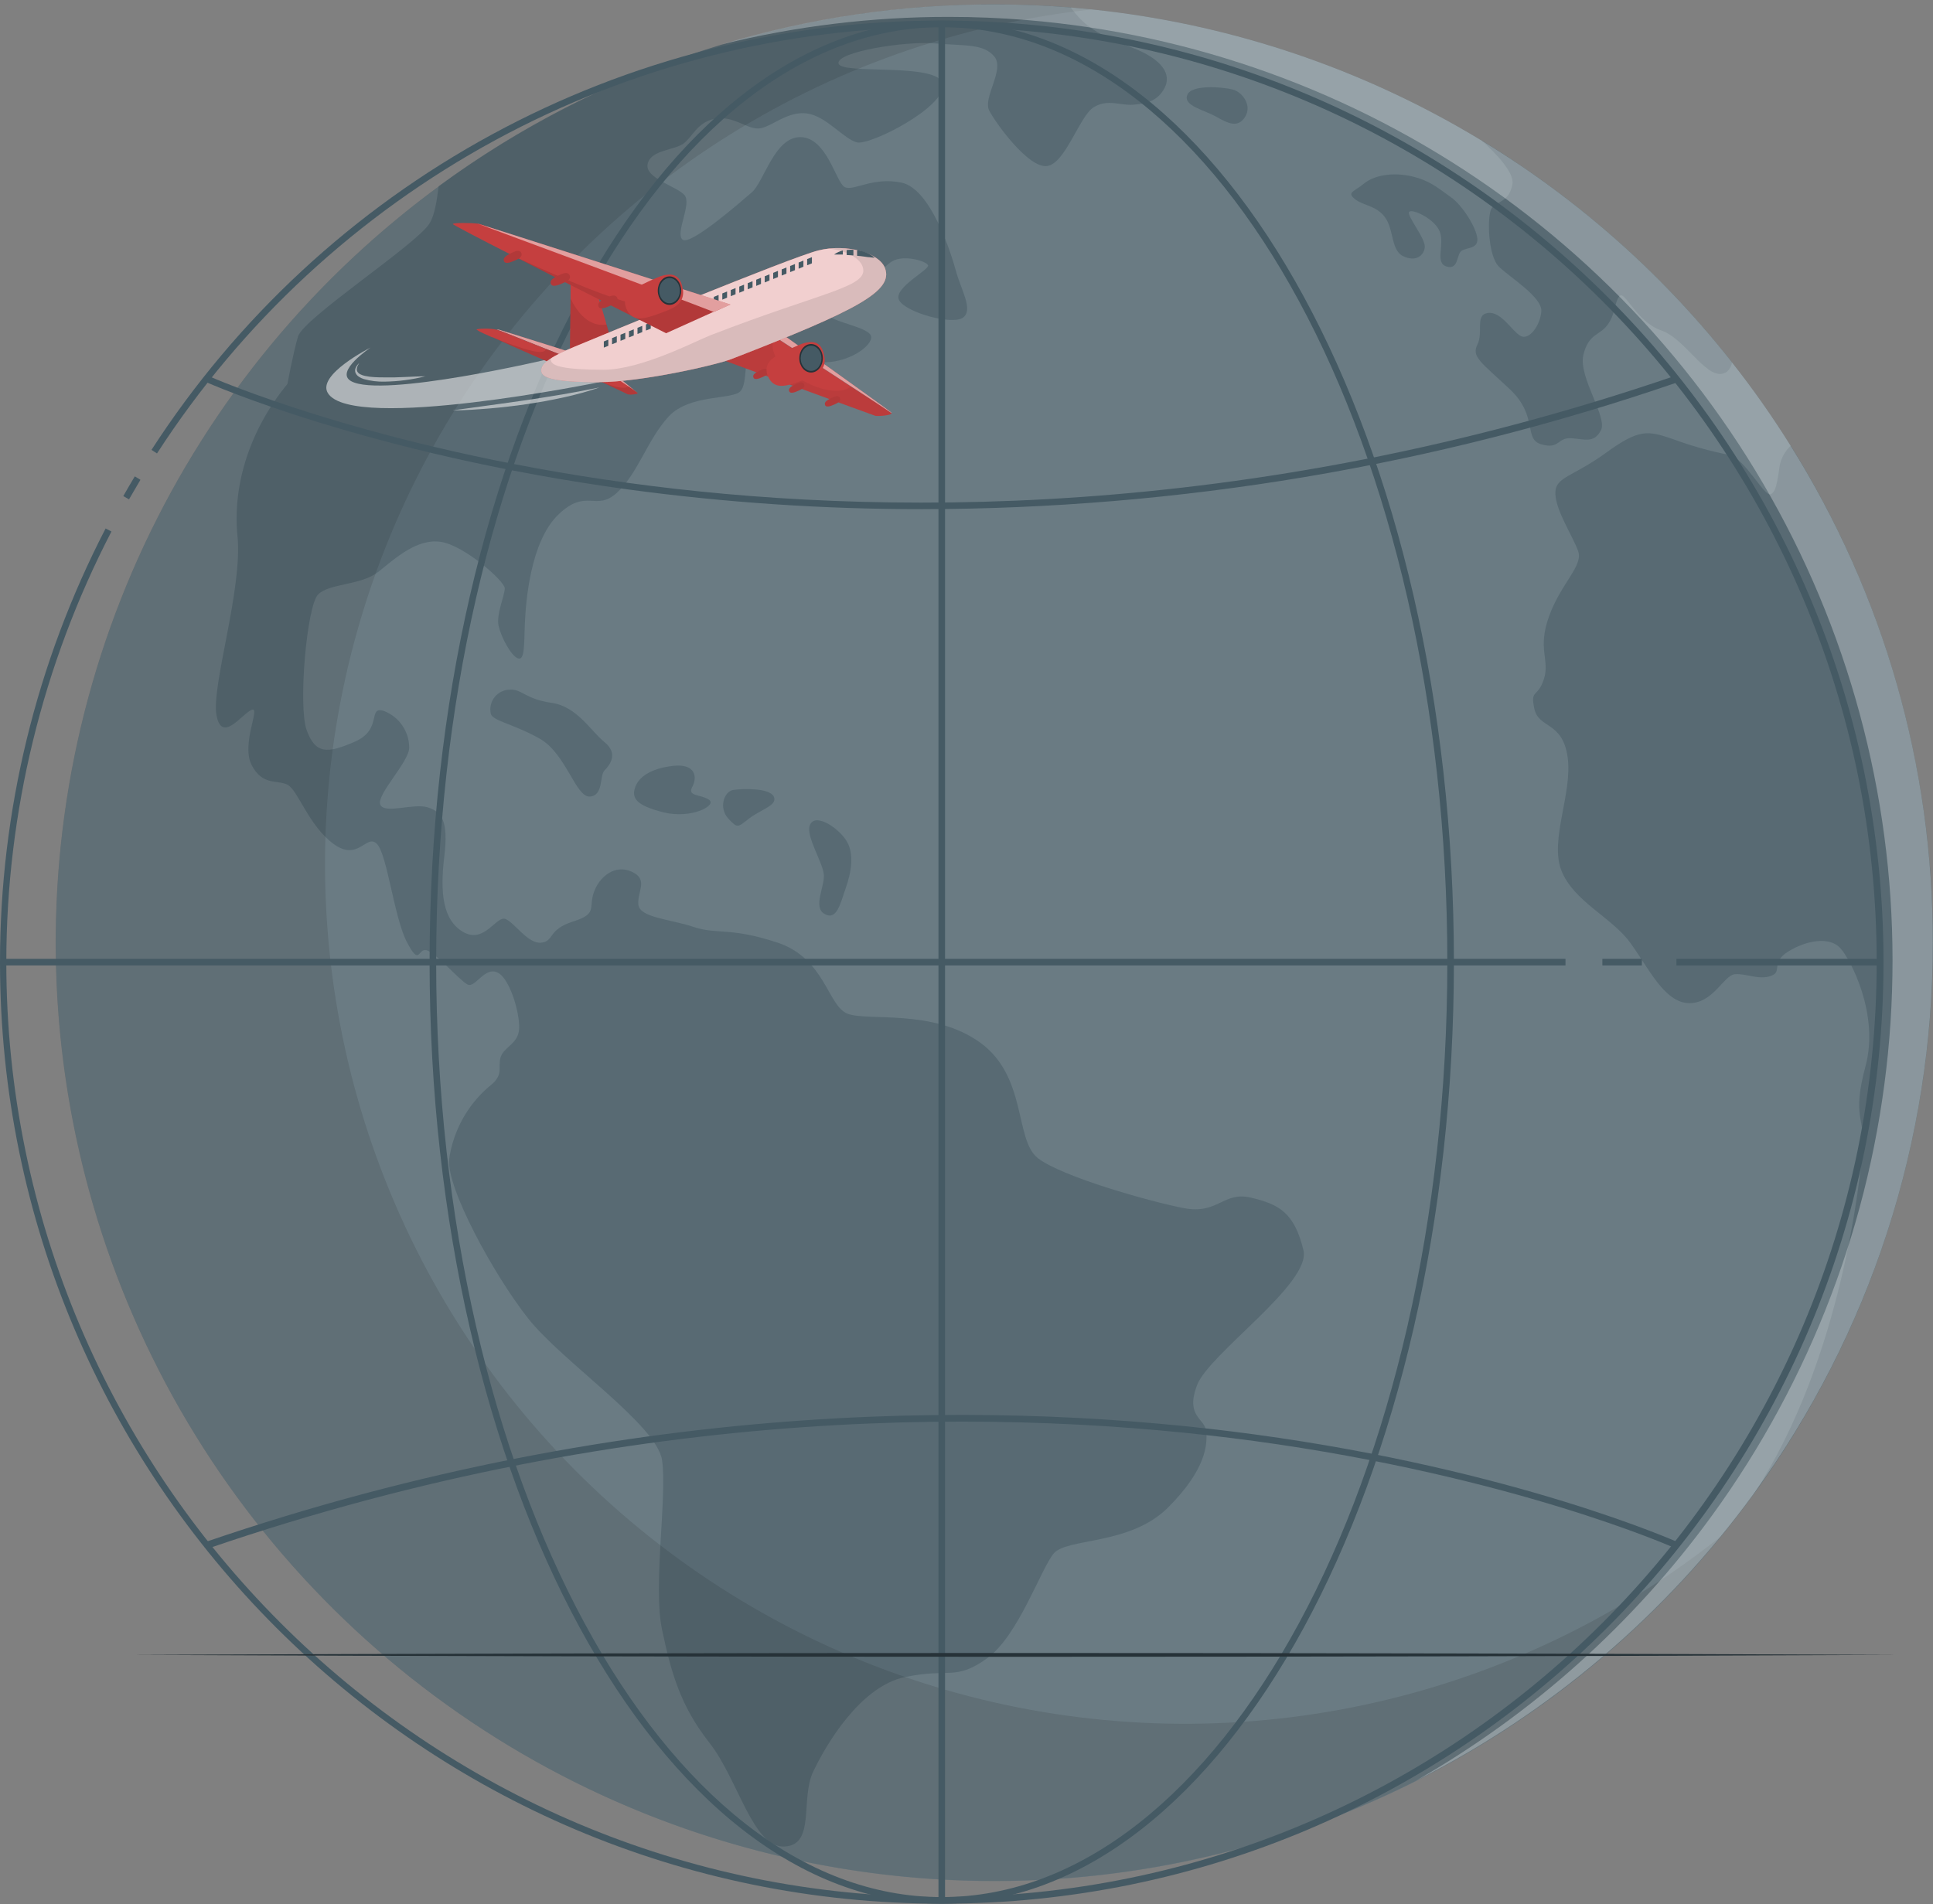 <svg width="338" height="333" viewBox="0 0 338 333" fill="none" xmlns="http://www.w3.org/2000/svg">
<rect x="0" y="0" width="338" height="333" fill="#808080" stroke="none"/>
<path d="M337.965 164.823C338.03 199.509 327.055 233.317 306.628 261.351C290.122 284.066 268.064 302.166 242.564 313.92C217.064 325.674 188.974 330.688 160.982 328.484C132.99 326.279 106.032 316.929 82.686 301.329C59.34 285.728 40.388 264.398 27.641 239.379C14.895 214.361 8.78 186.49 9.884 158.433C10.987 130.376 19.27 103.071 33.941 79.13C48.613 55.19 69.182 35.414 93.68 21.694C118.179 7.974 145.788 0.77 173.867 0.77C178.371 0.77 182.83 0.95 187.243 1.31C209.75 3.137 231.637 9.594 251.533 20.276C271.428 30.959 288.902 45.635 302.859 63.387C306.538 68.048 309.956 72.908 313.098 77.947C329.392 103.991 338.011 134.102 337.965 164.823Z" fill="#455A64"/>
<path opacity="0.2" d="M337.965 164.823C338.03 199.509 327.055 233.317 306.628 261.351C290.122 284.066 268.064 302.166 242.564 313.92C217.064 325.674 188.974 330.688 160.982 328.484C132.99 326.279 106.032 316.929 82.686 301.329C59.34 285.728 40.388 264.398 27.641 239.379C14.895 214.361 8.78 186.49 9.884 158.433C10.987 130.376 19.27 103.071 33.941 79.13C48.613 55.19 69.182 35.414 93.68 21.694C118.179 7.974 145.788 0.77 173.867 0.77C178.371 0.77 182.83 0.95 187.243 1.31C209.75 3.137 231.637 9.594 251.533 20.276C271.428 30.959 288.902 45.635 302.859 63.387C306.538 68.048 309.956 72.908 313.098 77.947C329.392 103.991 338.011 134.102 337.965 164.823Z" fill="white"/>
<g opacity="0.5">
<path d="M209.305 242.275C207.237 247.791 210.684 248.021 210.914 250.32C211.144 252.618 210.914 256.985 204.249 263.65C197.584 270.315 186.552 268.936 184.254 271.694C181.955 274.452 178.048 286.173 172.532 290.08C167.016 293.987 166.097 291.689 158.283 293.298C150.469 294.907 144.493 305.019 142.195 309.845C139.896 314.672 142.654 322.716 137.138 322.946C131.623 323.176 129.094 311.224 124.038 304.789C118.982 298.354 117.373 292.608 115.764 285.024C114.155 277.439 116.684 261.581 115.764 255.376C114.845 249.17 98.297 238.139 92.322 230.554C86.346 222.97 78.072 207.801 78.532 202.745C79.232 197.838 81.68 193.349 85.427 190.104C88.185 188.036 87.035 186.886 87.495 185.048C87.955 183.209 90.253 182.749 90.713 180.451C91.172 178.153 89.334 171.258 87.035 170.109C84.737 168.96 83.128 172.867 81.749 172.177C80.37 171.488 76.234 166.661 74.625 166.202C73.016 165.742 73.475 169.189 71.177 164.823C68.879 160.456 67.73 149.424 65.891 147.585C64.052 145.747 62.673 150.803 58.307 147.585C53.94 144.368 52.101 138.162 50.263 137.243C48.424 136.324 45.896 137.473 44 133.796C42.104 130.118 45.666 123.453 44 124.143C42.334 124.832 38.771 130.118 37.852 125.062C36.932 120.006 42.448 102.998 41.529 93.805C40.61 84.612 43.827 74.959 50.263 67.145C50.263 67.145 51.182 62.089 52.101 58.871C53.021 55.653 72.786 42.783 75.084 39.106C76.038 37.577 76.36 35.164 76.705 32.567C104.858 11.851 138.911 0.706 173.865 0.77C178.37 0.77 182.829 0.95 187.241 1.31C187.391 1.528 187.54 1.724 187.701 1.919C189.689 4.447 191.838 6.056 197.653 8.205C203.467 10.354 204.858 13.112 203.628 15.41C202.399 17.708 200.411 18.157 198.112 18.317C195.814 18.478 193.677 17.249 191.217 18.777C188.758 20.305 186.322 28.579 183.104 29.039C179.887 29.499 174.21 21.684 172.992 19.386C171.774 17.088 175.75 12.193 173.865 9.894C171.981 7.596 168.694 8.056 163.523 7.596C158.352 7.136 146.171 9.078 146.63 11.112C147.09 13.146 164.408 10.813 164.867 14.79C165.327 18.766 152.146 25.465 149.848 24.902C147.55 24.339 144.493 20.305 141.115 19.846C137.736 19.386 134.99 22.144 132.875 22.454C130.761 22.765 128.278 20.156 125.038 20.765C121.797 21.374 121.05 24.132 119.361 25.212C117.672 26.293 113.696 26.281 113.236 28.729C112.776 31.177 118.292 32.567 119.671 34.095C121.05 35.624 117.982 40.841 119.361 41.91C120.74 42.978 129.324 35.474 131.462 33.636C133.599 31.797 135.449 23.833 140.046 23.983C144.642 24.132 146.171 31.946 147.711 32.716C149.25 33.486 152.606 30.878 157.662 31.946C162.719 33.015 166.246 44.058 167.166 47.425C168.085 50.792 170.234 54.171 168.395 55.55C166.557 56.929 158.283 54.631 157.203 52.482C156.122 50.333 162.719 47.115 162.259 46.357C161.799 45.598 157.973 44.518 155.985 45.713C153.996 46.908 153.066 49.413 150.928 50.034C148.791 50.655 143.114 44.208 141.574 46.047C140.034 47.885 143.114 53.711 144.642 55.09C146.171 56.469 151.848 57.228 152.307 58.768C152.767 60.307 148.469 63.663 143.263 63.364C138.058 63.065 133.76 59.066 131.772 60.756C129.784 62.445 130.853 66.881 129.474 68.42C128.095 69.96 120.591 68.88 116.913 72.856C113.236 76.832 111.547 82.819 107.87 86.186C104.192 89.553 102.515 85.267 97.608 90.025C92.701 94.782 91.942 105.343 91.781 109.02C91.621 112.697 91.781 115.605 90.563 115.145C89.345 114.685 87.644 111.468 87.185 109.48C86.725 107.492 88.265 104.113 88.265 102.895C88.265 101.677 81.209 95.379 77.072 94.77C72.935 94.161 69.258 97.528 66.201 99.976C63.145 102.424 57.617 101.976 55.629 103.964C53.641 105.952 52.101 123.58 53.63 127.717C55.158 131.854 57.158 131.854 62.064 129.705C66.971 127.556 64.202 123.419 67.121 124.338C68.424 124.836 69.546 125.717 70.338 126.866C71.13 128.016 71.555 129.378 71.556 130.773C71.556 133.233 65.742 139.047 66.5 140.736C67.259 142.426 72.326 140.426 74.774 141.196C77.222 141.966 78.451 143.494 77.693 149.78C76.934 156.066 77.383 160.962 81.06 163.03C84.737 165.098 86.806 160.042 88.415 160.732C90.023 161.421 92.322 165.098 94.62 164.869C96.918 164.639 95.769 162.57 100.136 161.191C104.503 159.812 102.894 158.893 103.813 156.135C104.732 153.377 107.49 151.079 110.478 152.458C113.466 153.837 111.397 155.905 111.627 158.204C111.857 160.502 117.143 160.732 121.28 162.111C125.417 163.49 127.715 162.111 135.989 164.869C144.263 167.627 144.723 175.901 148.17 177.279C151.618 178.658 163.109 176.36 171.383 182.336C179.657 188.311 177.359 199.343 181.496 202.561C185.633 205.778 201.031 210.145 207.007 211.294C212.982 212.443 213.902 208.307 218.728 209.456C223.555 210.605 226.313 211.984 227.921 218.649C229.335 224.464 211.374 236.76 209.305 242.275Z" fill="#455A64"/>
<path d="M85.806 124.752C85.955 126.062 89.793 126.59 94.39 129.199C98.987 131.807 100.665 139.461 103.124 139.311C105.583 139.162 104.801 135.634 105.721 134.715C106.64 133.795 108.18 131.807 105.721 129.808C103.262 127.808 100.883 123.534 96.413 122.913C91.942 122.292 91.172 120.465 89.173 120.615C88.663 120.616 88.159 120.731 87.699 120.951C87.238 121.171 86.832 121.49 86.51 121.886C86.188 122.282 85.958 122.744 85.836 123.24C85.714 123.735 85.704 124.252 85.806 124.752Z" fill="#455A64"/>
<path d="M111.087 137.622C110.409 139.507 111.087 140.84 115.994 142.069C120.901 143.299 125.486 140.84 123.958 139.852C122.43 138.863 120.131 139.311 121.051 137.622C121.97 135.933 121.648 133.485 117.672 133.945C113.696 134.405 111.697 135.944 111.087 137.622Z" fill="#455A64"/>
<path d="M128.245 138.151C126.578 138.392 125.648 141.3 127.325 143.138C129.003 144.977 129.015 144.678 131.003 143.138C132.991 141.598 136.059 140.84 135.3 139.312C134.542 137.783 129.934 137.91 128.245 138.151Z" fill="#455A64"/>
<path d="M141.575 144.414C142.333 142.116 146.171 144.414 147.86 146.816C149.55 149.217 148.78 152.791 147.86 155.4C146.941 158.008 146.332 161.065 144.183 159.847C142.034 158.629 144.332 154.94 144.034 152.791C143.735 150.642 140.965 146.287 141.575 144.414Z" fill="#455A64"/>
<path d="M207.616 16.582C206.812 18.513 210.523 19.191 212.672 20.42C214.821 21.65 216.499 22.408 217.729 20.42C218.958 18.432 217.269 16.122 215.58 15.663C213.89 15.203 208.34 14.743 207.616 16.582Z" fill="#455A64"/>
<path d="M236.574 34.509C237.987 36.003 240.401 35.738 242.09 37.887C243.779 40.036 243.159 43.702 245.308 44.782C247.456 45.862 248.985 44.782 249.134 43.242C249.284 41.703 246.066 37.887 246.376 37.117C246.687 36.347 250.823 38.186 251.743 40.484C252.662 42.783 250.823 46 252.961 46.621C255.098 47.241 254.65 44.472 255.569 43.863C256.489 43.254 258.477 43.553 258.327 41.714C258.178 39.875 255.719 35.888 253.731 34.509C251.743 33.13 250.203 31.602 246.836 30.832C243.469 30.062 240.251 30.682 238.562 32.061C236.873 33.44 235.701 33.59 236.574 34.509Z" fill="#455A64"/>
<path d="M302.857 63.387C302.764 64.007 302.46 64.575 301.995 64.996C298.778 67.294 294.951 59.331 290.504 57.802C286.057 56.274 284.069 50.597 283.149 51.827C282.23 53.056 282.54 54.734 281.161 56.722C279.782 58.71 277.783 58.262 276.863 62.089C275.944 65.915 281.161 72.971 279.932 75.269C278.702 77.568 277.174 76.798 274.726 76.648C272.278 76.499 272.727 78.636 269.52 77.717C266.314 76.798 269.049 72.81 263.993 68.064C258.937 63.318 257.259 62.399 258.339 60.25C259.419 58.101 257.868 55.044 260.166 54.734C262.465 54.424 264.303 57.802 265.832 58.722C267.36 59.641 269.36 56.883 269.509 54.424C269.658 51.965 264.154 48.609 262.154 46.702C260.155 44.794 260.017 37.876 260.775 36.497C261.534 35.118 263.844 35.578 264.453 32.211C264.82 30.234 261.683 26.925 259.029 24.534C275.844 34.761 290.688 47.92 302.857 63.387Z" fill="#455A64"/>
<path d="M325.738 200.722C326.197 195.815 323.75 195.505 326.197 186.473C328.645 177.44 323.6 167.776 321.762 165.788C319.923 163.8 315.935 164.409 312.718 166.397C309.5 168.385 311.798 169.925 309.661 170.683C307.524 171.442 305.363 170.224 303.375 170.384C301.387 170.545 299.549 175.59 295.251 175.441C290.953 175.291 288.206 169.155 284.989 164.788C281.771 160.421 275.187 157.663 273.038 152.297C270.889 146.93 275.026 138.668 274.106 132.382C273.187 126.096 269.05 127.475 268.292 123.959C267.533 120.442 268.901 122.12 269.969 118.742C271.038 115.363 268.751 113.536 270.889 107.71C273.026 101.884 276.864 98.976 275.945 96.379C275.026 93.782 272.118 89.484 271.969 86.427C271.82 83.371 274.876 83.509 280.737 79.245C286.598 74.982 288.091 75.269 292.527 76.798C295.72 77.977 299.001 78.9 302.341 79.556C304.938 80.015 308.466 86.761 309.535 86.451C310.603 86.14 310.764 84.152 311.224 81.245C311.518 79.98 312.182 78.832 313.131 77.947C330.427 105.68 339.051 137.944 337.898 170.608C336.745 203.272 325.869 234.849 306.662 261.294C322.244 237.495 325.278 205.652 325.738 200.722Z" fill="#455A64"/>
</g>
<path opacity="0.1" d="M300.996 268.579C283.495 290.039 260.849 306.721 235.165 317.072C209.481 327.423 181.596 331.106 154.105 327.778C126.615 324.45 100.413 314.22 77.941 298.04C55.469 281.86 37.457 260.256 25.582 235.241C13.707 210.225 8.355 182.611 10.025 154.97C11.696 127.33 20.333 100.561 35.134 77.158C49.935 53.754 70.418 34.476 94.675 21.12C118.932 7.764 146.175 0.763 173.866 0.77C178.37 0.77 182.829 0.95 187.242 1.31C188.46 1.402 189.678 1.517 190.896 1.655C167.707 4.182 145.424 12.07 125.809 24.696C106.195 37.321 89.787 54.337 77.883 74.398C65.98 94.458 58.907 117.014 57.224 140.279C55.542 163.545 59.295 186.883 68.189 208.448C77.082 230.013 90.871 249.212 108.465 264.529C126.059 279.845 146.975 290.857 169.56 296.695C192.144 302.532 215.777 303.035 238.589 298.164C261.401 293.292 282.767 283.179 300.996 268.625V268.579Z" fill="black"/>
<path opacity="0.3" d="M337.965 164.823C338.02 199.489 327.041 233.272 306.616 261.282C291.215 282.416 271.014 299.588 247.676 311.385C267.992 299.751 285.615 283.949 299.388 265.017C316.611 241.32 327.217 213.466 330.116 184.314C333.015 155.163 328.102 125.766 315.882 99.141C303.662 72.516 284.576 49.623 260.583 32.814C236.591 16.005 208.556 5.885 179.359 3.493C174.935 3.137 170.441 2.953 165.914 2.953C152.561 2.942 139.256 4.551 126.291 7.745C141.72 3.092 157.751 0.742 173.866 0.77C178.371 0.77 182.829 0.95 187.242 1.31C209.749 3.137 231.637 9.594 251.532 20.276C271.427 30.959 288.901 45.636 302.858 63.387C306.537 68.048 309.955 72.908 313.097 77.947C329.396 103.989 338.015 134.101 337.965 164.823Z" fill="white"/>
<path d="M22.558 87.335L21.559 86.761C22.214 85.612 22.88 84.463 23.57 83.314L24.558 83.911C23.88 85.06 23.213 86.198 22.558 87.335Z" fill="#455A64"/>
<path d="M164.673 332.943C73.89 332.943 0 259.064 0 168.27C0.004 141.876 6.337 115.868 18.467 92.426L19.49 92.955C7.427 116.225 1.122 142.048 1.103 168.259C1.103 258.421 74.465 331.783 164.627 331.783C254.79 331.783 328.152 258.421 328.152 168.259C328.152 78.096 254.836 4.746 164.673 4.746C137.391 4.706 110.533 11.51 86.561 24.535C62.588 37.56 42.265 56.391 27.453 79.303L26.488 78.682C41.402 55.607 61.867 36.642 86.009 23.524C110.151 10.406 137.198 3.555 164.673 3.597C255.456 3.597 329.347 77.476 329.347 168.27C329.347 259.064 255.456 332.943 164.673 332.943Z" fill="#455A64"/>
<path d="M164.672 332.944C115.259 332.944 75.119 259.065 75.119 168.27C75.119 77.476 115.259 3.597 164.672 3.597C214.086 3.597 254.226 77.476 254.226 168.27C254.226 259.065 214.086 332.944 164.672 332.944ZM164.672 4.746C115.925 4.746 76.268 78.108 76.268 168.27C76.268 258.433 115.925 331.794 164.672 331.794C213.419 331.794 253.077 258.433 253.077 168.27C253.077 78.108 213.419 4.746 164.672 4.746Z" fill="#455A64"/>
<path d="M161.225 89.048C144.033 89.059 126.86 87.907 109.824 85.6C64.294 79.418 36.278 66.927 35.968 66.8L36.439 65.754C36.715 65.881 64.651 78.303 109.985 84.474C151.86 90.22 217.591 91.53 292.906 65.731L293.274 66.881C250.782 81.503 206.163 88.993 161.225 89.048Z" fill="#455A64"/>
<path d="M36.393 270.82L35.968 269.671C111.513 243.792 177.451 245.171 219.464 250.882C264.994 257.076 293.01 269.568 293.32 269.694L292.849 270.74C292.573 270.613 264.649 258.191 219.303 252.02C177.428 246.355 111.697 244.987 36.393 270.82Z" fill="#455A64"/>
<path d="M165.248 4.172H164.099V332.357H165.248V4.172Z" fill="#455A64"/>
<path d="M328.772 167.696H293.137V168.845H328.772V167.696Z" fill="#455A64"/>
<path d="M287.092 167.696H280.186V168.845H287.092V167.696Z" fill="#455A64"/>
<path d="M273.739 167.696H0.574V168.845H273.739V167.696Z" fill="#455A64"/>
<path d="M23 289.428C121.98 288.991 233.012 288.991 332 289.428C233.012 289.873 121.98 289.873 23 289.428Z" fill="#263238"/>
<g opacity="0.6">
<path d="M104.841 66.833C104.841 66.833 61.63 75.641 57.339 68.763C55.324 65.557 64.786 60.794 64.786 60.794C64.786 60.794 58.496 64.99 61.369 66.647C66.732 69.724 96.283 62.731 96.283 62.731L104.841 66.833Z" fill="#EBEBEB"/>
<path d="M79.121 71.775L85.58 70.886C86.652 70.735 87.733 70.599 88.805 70.441C89.878 70.283 90.951 70.14 92.023 69.982C93.096 69.824 94.168 69.666 95.233 69.487C96.298 69.308 97.371 69.129 98.444 68.964C100.581 68.591 102.703 68.189 104.841 67.759C102.789 68.458 100.694 69.04 98.566 69.502C97.501 69.731 96.436 69.953 95.364 70.147C94.291 70.341 93.218 70.506 92.138 70.678C91.058 70.85 89.985 70.979 88.897 71.101L87.273 71.28C86.737 71.338 86.193 71.388 85.649 71.431C83.481 71.603 81.274 71.775 79.121 71.775Z" fill="#EBEBEB"/>
<path d="M62.809 63.513C62.725 63.627 62.651 63.746 62.587 63.871C62.524 63.993 62.475 64.12 62.442 64.251C62.406 64.375 62.388 64.503 62.388 64.632C62.394 64.751 62.425 64.868 62.48 64.976C62.598 65.189 62.786 65.36 63.016 65.464C63.258 65.585 63.516 65.677 63.782 65.736C64.343 65.861 64.915 65.936 65.491 65.959C66.073 66.001 66.656 66.009 67.246 66.001C67.835 65.994 68.425 66.001 69.015 66.001L70.793 65.937C71.98 65.887 73.168 65.815 74.379 65.808C73.218 66.103 72.038 66.329 70.847 66.482C70.548 66.525 70.257 66.561 69.95 66.59L69.054 66.668C68.456 66.712 67.851 66.733 67.246 66.747C66.017 66.778 64.791 66.626 63.614 66.296C63.305 66.2 63.014 66.062 62.748 65.887C62.463 65.704 62.248 65.44 62.135 65.134C62.047 64.828 62.088 64.501 62.25 64.223C62.377 63.95 62.568 63.707 62.809 63.513Z" fill="#EBEBEB"/>
</g>
<path d="M111.452 68.763C111.123 68.411 106.579 65.442 106.242 65.22L107.008 65.098C107.008 65.098 111.153 68.397 111.452 68.763Z" fill="#C53F3F"/>
<path opacity="0.5" d="M111.452 68.763C111.123 68.411 106.579 65.442 106.242 65.22L107.008 65.098C107.008 65.098 111.153 68.397 111.452 68.763Z" fill="white"/>
<path d="M111.469 68.791C111.469 68.87 111.124 68.935 110.779 68.978C110.457 69.028 110.128 69.028 109.806 68.978C109.707 68.913 106.427 67.379 104.443 66.439L104.366 66.403L104.083 66.267L103.263 65.887L102.941 65.736L106.313 65.191C106.504 65.32 108.036 66.317 109.377 67.235L109.515 67.328L109.89 67.579C110.45 67.938 110.989 68.324 111.507 68.734L111.469 68.791Z" fill="#C53F3F"/>
<g opacity="0.1">
<path d="M111.469 68.791C111.469 68.87 111.124 68.935 110.779 68.978C110.457 69.028 110.129 69.028 109.806 68.978C109.707 68.913 106.343 67.343 104.344 66.403C104.673 66.554 108.987 68.497 109.86 67.572C110.419 67.931 110.959 68.317 111.477 68.727L111.469 68.791Z" fill="black"/>
</g>
<path d="M155.906 72.256C155.906 72.679 153.416 72.815 153.079 72.729C152.742 72.643 125.65 62.688 125.65 62.688L135.61 59.001L135.894 59.188L136.024 59.267C137.855 60.457 143.333 64.015 148.122 67.156L148.405 67.343L148.781 67.586C152.098 69.717 154.979 71.61 155.906 72.256Z" fill="#C53F3F"/>
<path d="M155.906 72.256C153.477 70.563 137.679 60.314 135.61 58.972L136.867 58.499C136.867 58.499 155.255 71.61 155.829 72.127C155.871 72.159 155.899 72.205 155.906 72.256Z" fill="#C53F3F"/>
<path opacity="0.5" d="M155.906 72.256C153.477 70.563 137.679 60.314 135.61 58.972L136.867 58.499C136.867 58.499 155.255 71.61 155.829 72.127C155.871 72.159 155.899 72.205 155.906 72.256Z" fill="white"/>
<g opacity="0.5">
<path opacity="0.1" d="M155.904 72.256C155.904 72.679 153.414 72.815 153.077 72.729C152.74 72.643 125.648 62.688 125.648 62.688L135.609 59.001C135.609 59.001 133.141 61.633 138.987 65.693C142.964 68.454 147.208 69.028 148.779 67.572C152.096 69.717 154.977 71.61 155.904 72.256Z" fill="black"/>
</g>
<path d="M133.372 65.93C132.606 66.281 131.763 66.554 131.702 65.829C131.702 65.535 131.924 65.22 133.166 64.66C133.457 64.531 134.162 64.237 134.368 64.84C134.575 65.442 133.633 65.801 133.372 65.93Z" fill="#C53F3F"/>
<path opacity="0.1" d="M133.372 65.93C132.606 66.281 131.763 66.554 131.702 65.829C131.702 65.535 131.924 65.22 133.166 64.66C133.457 64.531 134.162 64.237 134.368 64.84C134.575 65.442 133.633 65.801 133.372 65.93Z" fill="black"/>
<path d="M139.618 68.332C138.851 68.684 138.016 68.957 137.955 68.239C137.955 67.938 138.17 67.622 139.411 67.063C139.702 66.934 140.407 66.647 140.621 67.242C140.836 67.838 139.909 68.189 139.618 68.332Z" fill="#C53F3F"/>
<path opacity="0.1" d="M139.618 68.332C138.851 68.684 138.016 68.957 137.955 68.239C137.955 67.938 138.17 67.622 139.411 67.063C139.702 66.934 140.407 66.647 140.621 67.242C140.836 67.838 139.909 68.189 139.618 68.332Z" fill="black"/>
<path d="M145.891 70.743C145.125 71.087 144.29 71.367 144.229 70.642C144.229 70.341 144.451 70.025 145.684 69.473C145.975 69.337 146.688 69.05 146.895 69.652C147.102 70.255 146.182 70.606 145.891 70.743Z" fill="#C53F3F"/>
<path opacity="0.1" d="M145.891 70.743C145.125 71.087 144.29 71.367 144.229 70.642C144.229 70.341 144.451 70.025 145.684 69.473C145.975 69.337 146.688 69.05 146.895 69.652C147.102 70.255 146.182 70.606 145.891 70.743Z" fill="black"/>
<path d="M143.846 64.424C143.08 65.679 141.371 66.138 140.283 66.539C137.395 67.622 135.303 68.225 134.269 65.772C134.146 65.488 134.069 65.188 134.039 64.882C133.871 63.032 135.916 62.114 136.958 61.598C138.215 60.981 139.103 60.579 139.762 60.314C140.404 60.021 141.103 59.853 141.816 59.819C142.406 59.819 143.723 59.941 144.114 62.207C144.308 62.952 144.213 63.738 143.846 64.424Z" fill="#C53F3F"/>
<path d="M143.878 62.659C143.878 64.043 142.959 65.155 141.825 65.155C140.691 65.155 139.764 64.043 139.764 62.659C139.764 61.275 140.683 60.163 141.825 60.163C142.966 60.163 143.878 61.282 143.878 62.659Z" fill="#263238"/>
<path d="M143.639 62.659C143.639 63.878 142.827 64.868 141.823 64.868C140.82 64.868 140 63.878 140 62.659C140 61.44 140.82 60.457 141.823 60.457C142.827 60.457 143.639 61.447 143.639 62.659Z" fill="#455A64"/>
<path d="M100.773 61.999L100.298 62.164L99.225 62.53C98.267 62.135 96.926 61.605 95.517 61.031C91.916 59.596 87.663 57.882 86.844 57.624H86.943H87.043L87.165 57.66H87.234L87.518 57.739L87.809 57.832L88.629 58.083L88.905 58.169L89.165 58.255L89.311 58.298L89.755 58.434L90.046 58.528L93.877 59.733L94.237 59.84L95.662 60.292L98.114 61.067L98.459 61.181L99.524 61.519L99.799 61.605L99.922 61.648H99.983L100.773 61.999Z" fill="#C53F3F"/>
<path opacity="0.5" d="M100.773 61.999L100.298 62.164L99.225 62.53C98.267 62.135 96.926 61.605 95.517 61.031C91.916 59.596 87.663 57.882 86.844 57.624H86.943H87.043L87.165 57.66H87.234L87.518 57.739L87.809 57.832L88.629 58.083L88.905 58.169L89.165 58.255L89.311 58.298L89.755 58.434L90.046 58.528L93.877 59.733L94.237 59.84L95.662 60.292L98.114 61.067L98.459 61.181L99.524 61.519L99.799 61.605L99.922 61.648H99.983L100.773 61.999Z" fill="white"/>
<path d="M99.226 62.53L96.353 63.513C96.353 63.513 89.932 60.722 86.101 58.972H86.063H86.009L84.906 58.47C84.348 58.245 83.814 57.968 83.312 57.646C83.42 57.445 85.802 57.395 86.76 57.646H86.822C87.588 57.897 91.61 59.489 95.127 60.902L95.211 60.938L95.494 61.052C96.942 61.605 98.268 62.136 99.226 62.53Z" fill="#C53F3F"/>
<g opacity="0.1">
<path d="M99.226 62.53L96.353 63.513C96.353 63.513 89.932 60.722 86.102 58.972C86.737 59.223 93.234 61.906 94.836 61.533C94.985 61.508 95.124 61.449 95.243 61.361C95.362 61.274 95.456 61.16 95.518 61.031C96.943 61.605 98.268 62.135 99.226 62.53Z" fill="black"/>
</g>
<path d="M106.618 58.693L99.645 61.834C99.645 61.834 99.715 56.233 99.768 52.209C99.768 52.073 99.768 51.936 99.768 51.8C99.768 51.664 99.768 51.578 99.768 51.47C99.768 50.093 99.768 48.981 99.806 48.479C99.806 46.858 100.021 46.528 100.473 46.794C101.603 47.581 102.645 48.472 103.584 49.455C104.089 50.057 105.2 53.758 105.928 56.261C105.924 56.283 105.924 56.304 105.928 56.326C105.966 56.477 106.012 56.613 106.051 56.756C106.403 57.889 106.618 58.693 106.618 58.693Z" fill="#C53F3F"/>
<g opacity="0.1">
<path d="M106.62 58.693L99.647 61.834C99.647 61.834 99.716 56.233 99.77 52.209C100.797 54.361 102.835 57.28 106.083 56.756C106.405 57.889 106.62 58.693 106.62 58.693Z" fill="black"/>
</g>
<path d="M94.774 65.255C94.054 63.577 97.073 62.049 100.566 60.593C104.06 59.138 138.108 45.058 143.081 43.803C148.053 42.548 153.807 44.262 154.757 46.909C156.22 50.875 150.068 54.203 127.941 62.781C125.045 63.9 112.089 66.812 104.811 66.833C97.05 66.855 95.127 66.08 94.774 65.255Z" fill="#C53F3F"/>
<path opacity="0.5" d="M94.774 65.255C94.054 63.577 97.073 62.049 100.566 60.593C104.06 59.138 138.108 45.058 143.081 43.803C148.053 42.548 153.807 44.262 154.757 46.909C156.22 50.875 150.068 54.203 127.941 62.781C125.045 63.9 112.089 66.812 104.811 66.833C97.05 66.855 95.127 66.08 94.774 65.255Z" fill="white"/>
<path opacity="0.5" d="M94.774 65.255C94.054 63.577 97.073 62.049 100.566 60.593C104.06 59.138 138.108 45.058 143.081 43.803C148.053 42.548 153.807 44.262 154.757 46.909C156.22 50.875 150.068 54.203 127.941 62.781C125.045 63.9 112.089 66.812 104.811 66.833C97.05 66.855 95.127 66.08 94.774 65.255Z" fill="white"/>
<path opacity="0.1" d="M128.01 62.781C125.114 63.9 112.158 66.812 104.88 66.833C97.088 66.833 95.165 66.116 94.812 65.255C94.46 64.395 95.088 63.541 96.299 62.731C96.292 62.902 96.324 63.073 96.391 63.233C96.712 63.95 98.459 64.667 105.523 64.667C112.127 64.667 121.613 59.647 124.263 58.621C144.314 50.839 152.144 50.186 150.819 46.586C150.244 45.022 147.815 43.81 144.942 43.48C149.386 42.985 153.945 44.592 154.795 46.916C156.22 50.875 150.068 54.203 128.01 62.781Z" fill="black"/>
<path d="M105.584 59.718L106.373 59.396V60.479L105.584 60.794V59.718Z" fill="#455A64"/>
<path d="M107.018 59.137L107.853 58.793V59.876L107.018 60.213V59.137Z" fill="#455A64"/>
<path d="M108.503 58.535L109.338 58.198V59.274L108.503 59.611V58.535Z" fill="#455A64"/>
<path d="M109.982 57.933L110.818 57.596V58.671L109.982 59.016V57.933Z" fill="#455A64"/>
<path d="M111.469 57.33L112.304 56.993V58.076L111.469 58.413V57.33Z" fill="#455A64"/>
<path d="M112.947 56.735L113.79 56.39V57.473L112.947 57.81V56.735Z" fill="#455A64"/>
<path d="M114.434 56.132L115.269 55.795V56.871L114.434 57.208V56.132Z" fill="#455A64"/>
<path d="M115.92 55.53L116.755 55.193V56.269L115.92 56.606V55.53Z" fill="#455A64"/>
<path d="M117.398 54.927L118.234 54.59V55.666L117.398 56.01V54.927Z" fill="#455A64"/>
<path d="M118.885 54.325L119.72 53.988V55.071L118.885 55.408V54.325Z" fill="#455A64"/>
<path d="M120.363 53.729L121.206 53.385V54.468L120.363 54.805V53.729Z" fill="#455A64"/>
<path d="M121.851 53.127L122.686 52.79V53.866L121.851 54.203V53.127Z" fill="#455A64"/>
<path d="M123.336 52.525L124.171 52.187V53.263L123.336 53.6V52.525Z" fill="#455A64"/>
<path d="M124.815 51.922L125.651 51.585V52.661L124.815 53.005V51.922Z" fill="#455A64"/>
<path d="M126.301 51.319L127.136 50.982V52.058L126.301 52.403V51.319Z" fill="#455A64"/>
<path d="M127.78 50.724L128.615 50.38V51.463L127.78 51.8V50.724Z" fill="#455A64"/>
<path d="M129.267 50.122L130.102 49.785V50.861L129.267 51.198V50.122Z" fill="#455A64"/>
<path d="M130.745 49.519L131.588 49.182V50.258L130.745 50.595V49.519Z" fill="#455A64"/>
<path d="M132.231 48.917L133.067 48.58V49.656L132.231 50V48.917Z" fill="#455A64"/>
<path d="M133.718 48.314L134.553 47.977V49.053L133.718 49.397V48.314Z" fill="#455A64"/>
<path d="M135.197 47.719L136.032 47.375V48.458L135.197 48.795V47.719Z" fill="#455A64"/>
<path d="M137.518 46.779V47.855L136.683 48.192V47.117L137.518 46.779Z" fill="#455A64"/>
<path d="M139.005 46.177V47.253L138.162 47.59V46.514L139.005 46.177Z" fill="#455A64"/>
<path d="M140.484 45.575V46.65L139.648 46.995V45.912L140.484 45.575Z" fill="#455A64"/>
<path d="M141.969 44.972V46.055L141.134 46.392V45.309L141.969 44.972Z" fill="#455A64"/>
<path d="M145.846 44.52C146.297 44.184 146.819 43.939 147.378 43.803V44.52H145.846Z" fill="#455A64"/>
<path d="M149.224 43.681V44.671L148.044 44.599V43.731C148.435 43.682 148.83 43.665 149.224 43.681Z" fill="#455A64"/>
<path d="M152.957 45.08C152.644 45.064 152.332 45.033 152.022 44.986C151.716 44.986 151.424 44.907 151.133 44.879C150.704 44.814 150.283 44.771 149.869 44.735V43.746C150.378 43.81 150.875 43.937 151.348 44.126C151.643 44.239 151.928 44.376 152.198 44.535C152.336 44.61 152.467 44.696 152.589 44.793C152.719 44.886 152.842 44.979 152.957 45.08Z" fill="#455A64"/>
<path d="M126.301 53.844L116.471 58.277C116.471 58.277 100.842 50.43 89.656 44.7C83.665 41.644 79.098 39.263 79.175 39.177C79.359 38.933 82.37 38.969 83.565 39.119C83.679 39.13 83.791 39.149 83.902 39.177C84.408 39.306 102.091 45.431 114.472 49.734L126.301 53.844Z" fill="#C53F3F"/>
<g opacity="0.1">
<path d="M126.302 53.844L116.472 58.277C116.472 58.277 100.842 50.43 89.656 44.7C90.53 45.115 110.634 54.597 113.254 53.177C114.25 52.639 114.51 51.255 114.442 49.72L126.302 53.844Z" fill="black"/>
</g>
<path d="M127.734 53.263L124.815 54.562C117.345 51.628 86.277 40.131 83.68 39.17H83.596H83.534C83.648 39.18 83.761 39.199 83.871 39.227C84.63 39.385 127.734 53.263 127.734 53.263Z" fill="#C53F3F"/>
<path opacity="0.5" d="M127.734 53.263L124.815 54.562C117.345 51.628 86.277 40.131 83.68 39.17H83.596H83.534C83.648 39.18 83.761 39.199 83.871 39.227C84.63 39.385 127.734 53.263 127.734 53.263Z" fill="white"/>
<path d="M106.68 53.478C105.714 53.916 104.672 54.26 104.596 53.356C104.596 52.983 104.872 52.589 106.419 51.922C106.779 51.757 107.668 51.391 107.951 52.144C108.235 52.898 107.04 53.313 106.68 53.478Z" fill="#C53F3F"/>
<path opacity="0.1" d="M106.68 53.478C105.714 53.916 104.672 54.26 104.596 53.356C104.596 52.983 104.872 52.589 106.419 51.922C106.779 51.757 107.668 51.391 107.951 52.144C108.235 52.898 107.04 53.313 106.68 53.478Z" fill="black"/>
<path d="M98.359 49.541C97.402 49.978 96.352 50.315 96.275 49.412C96.275 49.046 96.551 48.644 98.099 47.977C98.467 47.819 99.348 47.454 99.631 48.207C99.915 48.96 98.719 49.383 98.359 49.541Z" fill="#C53F3F"/>
<path opacity="0.1" d="M98.359 49.541C97.402 49.978 96.352 50.315 96.275 49.412C96.275 49.046 96.551 48.644 98.099 47.977C98.467 47.819 99.348 47.454 99.631 48.207C99.915 48.96 98.719 49.383 98.359 49.541Z" fill="black"/>
<path d="M90.016 45.567C89.12 45.969 88.147 46.285 88.078 45.446C88.078 45.101 88.331 44.728 89.771 44.083C90.108 43.932 90.936 43.595 91.181 44.298C91.426 45.001 90.354 45.41 90.016 45.567Z" fill="#C53F3F"/>
<path opacity="0.1" d="M90.016 45.567C89.12 45.969 88.147 46.285 88.078 45.446C88.078 45.101 88.331 44.728 89.771 44.083C90.108 43.932 90.936 43.595 91.181 44.298C91.426 45.001 90.354 45.41 90.016 45.567Z" fill="black"/>
<path d="M119.092 52.589C118.326 53.851 116.617 54.303 115.529 54.741C112.649 55.817 110.549 56.426 109.523 53.973C109.398 53.69 109.321 53.39 109.293 53.084C109.117 51.233 111.17 50.308 112.204 49.792C113.453 49.175 114.342 48.773 115.008 48.515C115.647 48.214 116.347 48.046 117.062 48.02C117.644 48.02 118.962 48.135 119.36 50.401C119.551 51.137 119.456 51.913 119.092 52.589Z" fill="#C53F3F"/>
<path d="M117.069 53.328C118.203 53.328 119.122 52.21 119.122 50.832C119.122 49.453 118.203 48.336 117.069 48.336C115.935 48.336 115.016 49.453 115.016 50.832C115.016 52.21 115.935 53.328 117.069 53.328Z" fill="#263238"/>
<path d="M117.07 53.034C118.073 53.034 118.885 52.048 118.885 50.832C118.885 49.616 118.073 48.63 117.07 48.63C116.067 48.63 115.254 49.616 115.254 50.832C115.254 52.048 116.067 53.034 117.07 53.034Z" fill="#455A64"/>
</svg>
